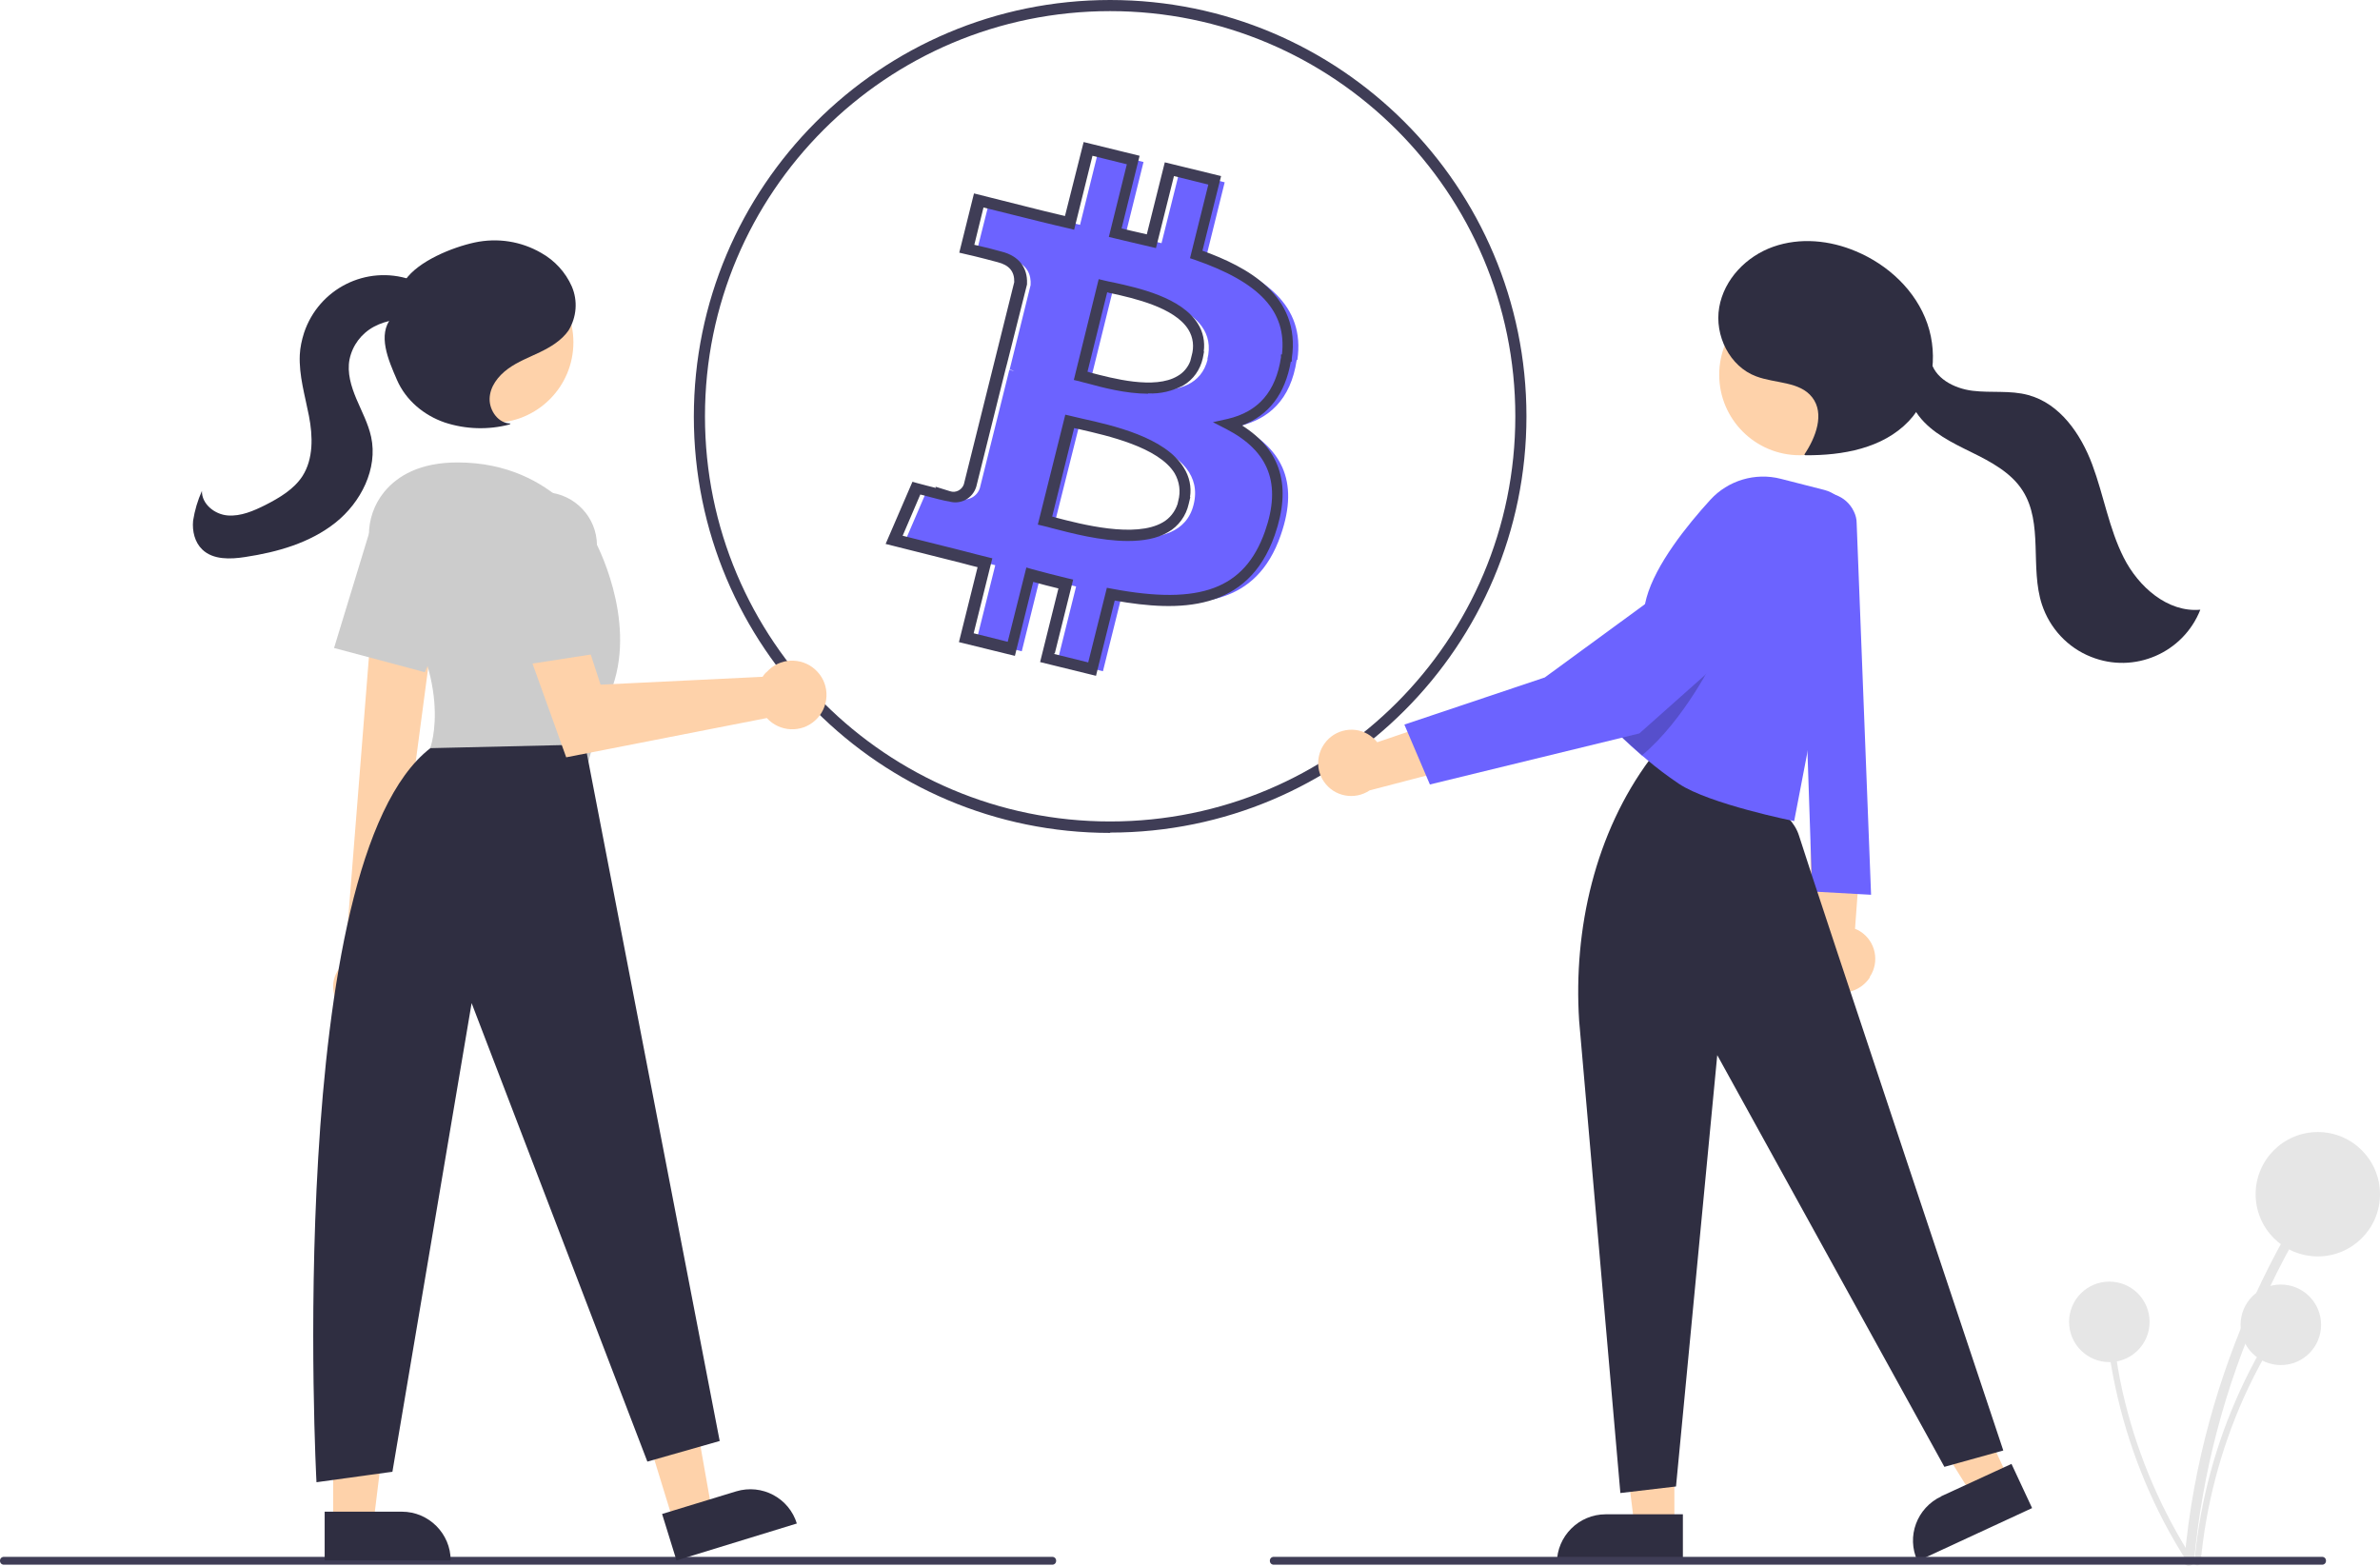 <?xml version="1.0" encoding="UTF-8"?>
<svg id="Layer_1" xmlns="http://www.w3.org/2000/svg" version="1.1" viewBox="0 0 727.2 478.4">
  <!-- Generator: Adobe Illustrator 29.1.0, SVG Export Plug-In . SVG Version: 2.1.0 Build 142)  -->
  <defs>
    <style>
      .st0 {
        fill: #2f2e41;
      }

      .st1 {
        fill: #3f3d56;
      }

      .st2 {
        isolation: isolate;
        opacity: .2;
      }

      .st3 {
        fill: #ccc;
      }

      .st4 {
        fill: #6c63ff;
      }

      .st5 {
        fill: #fed2aa;
      }

      .st6 {
        fill: #e6e6e6;
      }
    </style>
  </defs>
  <path class="st4" d="M368.6,78.3l5.6-22.6-13.8-3.4-5.5,22c-3.6-.9-7.3-1.7-11-2.6l5.5-22.2-13.8-3.4-5.6,22.6c-3-.7-5.9-1.4-8.8-2.1l-19-4.7-3.7,14.7s10,2.3,10,2.5c5.6,1.4,6.6,5.1,6.4,8l-6.4,25.8c.5.1,1,.3,1.4.5l-1.5-.4-9,36.1c-.8,2.6-3.6,4.1-6.2,3.3,0,0,0,0,0,0h0c.1.2-10-2.5-10-2.5l-6.8,15.8,17.9,4.5c3.4.8,6.6,1.7,9.8,2.5l-5.7,22.9,13.8,3.4,5.6-22.6c3.7,1,7.3,1.9,11,2.8l-5.6,22.5,13.8,3.4,5.7-22.9c23.5,4.4,41.2,2.6,48.6-18.6,6-17.1-.3-27-12.7-33.4,9-2.1,15.8-8,17.6-20.2h.2c2.5-16.8-10.2-25.8-27.6-31.7ZM364.7,154.2c-4.2,17.1-33.1,7.9-42.4,5.5l7.6-30.3c9.3,2.3,39.3,6.9,34.8,24.8h0ZM369,109.8c-3.9,15.6-27.9,7.6-35.6,5.7l6.8-27.5c7.8,1.9,32.8,5.5,28.7,21.8h.1Z"/>
  <path class="st1" d="M339.2,254.5c-70.3,0-127.2-57-127.2-127.2S268.9,0,339.2,0s127.2,57,127.2,127.2c0,70.2-57,127.2-127.2,127.2ZM339.2,3.4c-68.4,0-123.8,55.4-123.8,123.8s55.4,123.8,123.8,123.8,123.8-55.4,123.8-123.8h0c0-68.4-55.5-123.8-123.8-123.8ZM334.9,206.5l-17.1-4.2,5.6-22.5c-2.6-.6-5.1-1.3-7.7-2l-5.6,22.6-17.1-4.2,5.7-22.9c-.7-.2-1.3-.3-2-.5-2-.5-4-1.1-6.2-1.6l-19.9-5,8.2-19,1.4.4c2,.5,4,1.1,5.8,1.5l-.2-.4,4.5,1.4c1.7.6,3.6-.4,4.2-2.1,0,0,0,0,0,0l8.6-34.5h0s6.8-27.3,6.8-27.3c.1-3.2-1.5-5.2-5.1-6.1l-3.8-1h0c-1.8-.5-4.1-1-6.2-1.5l-1.7-.4,4.5-18.1,20.7,5.2c2.3.6,4.7,1.1,7.1,1.7l5.7-22.6,17.1,4.2-5.5,22.2c1,.2,1.9.5,2.9.7,1.6.4,3.2.7,4.8,1.1l5.5-22,17.2,4.2-5.7,22.8c13.5,4.9,30.2,13.6,27.3,33v.9c-.1,0-.3,0-.3,0-1.7,9.8-6.7,16.4-14.9,19.5,12,7.6,15.2,18.6,10,33.5-8.2,23.5-29.2,23.5-48.9,20l-5.7,22.9ZM322,199.8l10.5,2.6,5.7-22.8,1.6.3c27,5.1,40.5,0,46.7-17.5,5.1-14.5,1.3-24.5-11.8-31.3l-4.1-2.1,4.5-1c9.4-2.2,14.7-8.3,16.3-18.8v-.9c.1,0,.3,0,.3,0,1.5-13.1-6.7-22-26.6-28.9l-1.5-.5,5.6-22.5-10.5-2.6-5.5,22-1.7-.4c-2.1-.5-4.3-1-6.4-1.5-1.5-.4-3.1-.7-4.6-1.1l-1.7-.4,5.5-22.2-10.5-2.6-5.6,22.6-1.6-.4c-3-.7-6-1.4-8.8-2.1l-17.3-4.3-2.8,11.4c2.8.6,5.6,1.3,8.4,2.1,5.2,1.3,7.9,4.9,7.7,9.7v.3s-6.1,24.2-6.1,24.2h0s-.4,1.5-.4,1.5h0s0,0,0,0h0s-9,36.1-9,36.1c-1.1,3.6-4.8,5.6-8.4,4.5,0,0,0,0-.1,0h0c-1.3-.2-3.7-.8-8.6-2.1l-5.4,12.6,16,4c2.1.5,4.2,1.1,6.2,1.6,1.2.3,2.4.6,3.6.9l1.6.4-5.7,22.9,10.4,2.6,5.7-22.7,1.7.5c3.6,1,7.3,1.9,10.9,2.8l1.7.4-5.6,22.5ZM344.6,165.3c-8.3,0-17.3-2.4-23.1-3.9-1-.3-1.9-.5-2.7-.7l-1.7-.4,8.4-33.6,1.7.4c.9.2,2.1.5,3.4.8,9.5,2.1,25.4,5.7,31.1,15,1.7,2.7,2.4,5.8,1.9,9h.1l-.5,2.1c-.8,3.6-3.1,6.8-6.3,8.6-3.4,2-7.7,2.7-12.3,2.7h0ZM321.3,157.8c.3,0,.7.2,1.1.3,8,2.1,24.5,6.4,32.9,1.5,2.1-1.2,3.7-3.2,4.5-5.6l.2-.9c.8-2.9.4-5.9-1.1-8.5-4.9-8-20.6-11.5-28.9-13.4-.6-.1-1.2-.3-1.8-.4l-6.7,27ZM350.8,120.3c-6.8,0-14-1.9-18.7-3.2-.9-.2-1.6-.4-2.3-.6l-1.7-.4,7.6-30.8,1.7.4c.8.2,1.7.4,2.8.6,7.8,1.7,20.8,4.6,25.8,12.6,1.6,2.5,2.2,5.5,1.8,8.5h.1l-.4,2.1c-.8,3.5-2.9,6.5-6,8.3-3.3,1.7-7,2.6-10.7,2.4h0ZM332.3,113.6c.2,0,.5.1.7.2,6.9,1.8,19.8,5.3,26.8,1.1,1.8-1,3.2-2.7,3.9-4.6l.4-1.6c.8-2.7.5-5.6-1-8-4.2-6.8-16.8-9.6-23.6-11.1-.4,0-.8-.2-1.2-.3l-6,24.2Z"/>
  <path class="st5" d="M404.7,227.2c3.2-4.5,9.5-5.6,14-2.4.8.6,1.5,1.2,2.1,2l33.8-11.5-4.7,18-31.4,8.2c-4.6,3.1-10.9,1.9-14-2.7-2.4-3.5-2.3-8.1.2-11.6h0Z"/>
  <path class="st6" d="M670.4,476.9c2.5-26.9,9.4-53.1,20.4-77.7,3.1-6.9,6.4-13.6,10.1-20.1.9-1.7-1.6-3.2-2.6-1.5-13.4,23.9-22.8,49.8-27.8,76.7-1.4,7.5-2.4,15.1-3.1,22.7-.2,1.9,2.8,1.9,3,0h0Z"/>
  <circle class="st6" cx="708.2" cy="364.9" r="19"/>
  <path class="st6" d="M672.4,477.4c1.6-17.4,6.1-34.5,13.2-50.4,2-4.4,4.2-8.8,6.6-13,.3-.5,0-1.1-.4-1.3-.5-.2-1,0-1.3.3-8.7,15.5-14.8,32.3-18,49.7-.9,4.9-1.6,9.8-2,14.7-.1,1.2,1.8,1.2,1.9,0h0Z"/>
  <circle class="st6" cx="696.9" cy="404.8" r="12.3"/>
  <path class="st6" d="M669.9,476.3c-9.4-14.7-16.4-30.9-20.6-47.9-1.2-4.7-2.1-9.5-2.8-14.3,0-.5-.6-.9-1.1-.8-.5,0-.9.5-.8,1.1,2.7,17.5,8.2,34.5,16.4,50.3,2.3,4.4,4.8,8.7,7.5,12.9.7,1.1,2.2-.1,1.5-1.2h0Z"/>
  <circle class="st6" cx="644.5" cy="403.9" r="12.3"/>
  <path class="st5" d="M571.3,298.5c3.1-4.6,1.8-10.9-2.9-13.9-.5-.3-1-.6-1.6-.8l2.6-35.6-16.2,9.1v32.5c-1.8,5.3.9,11,6.2,12.9,4.4,1.6,9.3-.1,11.9-4h0Z"/>
  <path class="st4" d="M567.3,160l4.4,113.4-18-1-4-119,3.8-1.8c4.8-2.3,10.6-.2,12.9,4.6.6,1.2.9,2.4.9,3.7Z"/>
  <polygon class="st5" points="511.6 466.2 499.4 466.2 493.5 418.9 511.6 418.9 511.6 466.2"/>
  <path class="st0" d="M490.6,462.7h23.6v14.9h-38.5c0-8.2,6.7-14.9,14.9-14.9h0Z"/>
  <polygon class="st5" points="613.6 451.6 602.5 456.7 577.3 416.3 593.7 408.7 613.6 451.6"/>
  <path class="st0" d="M593.1,457.2l21.5-9.9h0l6.3,13.5h0l-35,16.2h0c-3.5-7.5-.2-16.3,7.3-19.8Z"/>
  <path class="st0" d="M482.5,311.9l12.6,144.3,17-2,12.6-131.8,69.4,125.8,18-5s-57.9-173.3-62.4-187.8c-4.9-15.9-44-22-44-22l-1.5-1.5c-16.8,22.6-23.5,51.9-21.7,80Z"/>
  <circle class="st5" cx="549.9" cy="114.5" r="24.6"/>
  <path class="st4" d="M565.3,161.9l-17.1,89s-25.9-5.2-35.2-11.4c-3.7-2.5-7-5-9.8-7.4-.5-.5-1.1-.9-1.6-1.3-4.6-4-7.5-6.9-7.5-6.9,0,0,1.5-7.2,3.3-15.8,2-9.6,4.5-20.9,5.7-25.5,2.8-10.1,12.2-21.9,19.5-29.9,5.4-5.9,13.7-8.4,21.5-6.4l13.3,3.4c5.4,1.4,8.8,6.7,7.7,12.2Z"/>
  <path class="st2" d="M524,200.8s-9.2,19.1-22.3,30c-4.6-4-7.5-6.9-7.5-6.9,0,0,1.5-7.2,3.3-15.8,11-5.8,22.4-9.5,26.5-7.3Z"/>
  <path class="st4" d="M540.3,165.9c-.9-.5-1.9-.8-2.8-1.1-4.1-1.1-8.4-.1-11.5,2.7l-54,39.5-42.9,14.4,7.8,18.3,64-15.6,42.4-37.7c5.1-4.9,5.3-12.9.4-18-1-1-2.1-1.8-3.3-2.5Z"/>
  <path class="st0" d="M551.3,138.9c3.5-5.2,6.3-12.5,2.4-17.5-3.8-4.9-11.3-4.2-17.1-6.4-8.1-3-12.8-12.5-11.3-21.1s8.3-15.6,16.5-18.5,17.3-2,25.3,1.4c9.8,4.1,18.3,12,21.8,22.1s1.6,22.1-5.7,29.8c-7.9,8.3-20.2,10.5-31.6,10.4"/>
  <path class="st0" d="M589.9,109.9c1,5.6,7.1,8.8,12.8,9.5s11.5-.2,17,1.3c9.7,2.6,16.1,11.9,19.6,21.3s5.1,19.5,9.6,28.4,13.4,16.8,23.4,15.9c-5.2,13.2-20.2,19.7-33.4,14.4-7.1-2.8-12.6-8.7-15-16-3.7-11.3.5-24.8-5.9-34.8-3.5-5.5-9.7-8.8-15.6-11.7s-12.1-5.9-16.1-11.1-4.8-13.6.1-18"/>
  <path class="st1" d="M709.5,478.1h-320.3c-.7,0-1.2-.5-1.2-1.2s.5-1.2,1.2-1.2h320.3c.7,0,1.2.5,1.2,1.2s-.5,1.2-1.2,1.2h0Z"/>
  <path class="st1" d="M321.5,478.1H1.2c-.7,0-1.2-.5-1.2-1.2,0-.7.5-1.2,1.2-1.2h320.3c.7,0,1.2.5,1.2,1.2,0,.7-.5,1.2-1.2,1.2Z"/>
  <polygon class="st5" points="205.8 465.1 217.5 461.5 209.2 414.6 191.9 419.9 205.8 465.1"/>
  <path class="st0" d="M243.5,465.5l-36.8,11.3h0l-4.4-14.2h0l22.6-6.9c7.9-2.4,16.2,2,18.6,9.9h0Z"/>
  <polygon class="st5" points="101.8 465.4 114.1 465.4 119.9 418.1 101.8 418.1 101.8 465.4"/>
  <path class="st0" d="M137.7,476.8h-38.5s0-14.9,0-14.9h23.6c8.2,0,14.9,6.7,14.9,14.9h0Z"/>
  <path class="st5" d="M104.9,308.3c-3.8-3.3-4.2-9.1-.8-12.9.4-.4.7-.8,1.2-1.1l9.5-119.7,19.3,4.8-15.5,116.8c2.9,4.2,1.9,9.9-2.3,12.8-3.5,2.4-8.2,2.2-11.4-.7Z"/>
  <circle class="st5" cx="150.6" cy="104.6" r="24.6"/>
  <path class="st3" d="M117.1,177c-5.8-8-6-19,.3-26.7,4.1-5,11-9,22.4-9,30.5,0,42.1,24.2,42.1,24.2,0,0,12.6,23.2,5.3,44.2s-7.4,23.2-7.4,23.2l-48.4-4.2s8.2-20.9-14.3-51.7Z"/>
  <path class="st3" d="M102.1,197.9l10.4-34.1c2.6-8.6,11.8-13.5,20.4-10.8.9.3,1.8.7,2.7,1.1h0c7.7,4,10.9,13.2,7.5,21.1l-13.3,30.2-27.7-7.4Z"/>
  <path class="st0" d="M178.8,227.6l41.1,212.7-22.1,6.3-53.7-140.1-24.2,143.2-23.2,3.2s-10.2-189.5,34.8-224.3l47.4-1.1Z"/>
  <path class="st5" d="M234,205.5c-.4.4-.7.9-1,1.3l-49.5,2.4-9.5-29.1-16.6,7.9,15.6,43.4,61.3-12c3.9,4.3,10.6,4.6,14.8.7,4.3-3.9,4.6-10.6.7-14.8-3.9-4.3-10.6-4.6-14.8-.7-.3.3-.6.6-.9.9h0Z"/>
  <path class="st3" d="M149.9,168.5c-1.1-9,5.4-17.1,14.3-18.1,1-.1,2-.1,2.9,0h0c8.6.6,15.3,7.7,15.3,16.3v33l-28.4,4.4-4.2-35.5Z"/>
  <path class="st0" d="M156,129.4c-3.7,0-6.5-3.9-6.4-7.6s2.6-6.9,5.6-9.1,6.5-3.5,9.8-5.1,6.6-3.6,8.7-6.6c2.5-4.1,2.9-9.1,1-13.5-1.9-4.3-5.2-7.9-9.3-10.2-6.2-3.6-13.4-4.7-20.4-3.2-6.9,1.5-17.2,5.7-21.2,11.5l-4.2,11.5c-4.3,5.2-1,12.8,1.7,19s8.2,10.8,14.6,13c6.4,2.1,13.3,2.3,19.8.6"/>
  <path class="st0" d="M133.6,91.2c-1.8-2.9-4.9-4.7-8.2-5.8-13.5-4.5-28,2.8-32.5,16.3-.7,2.2-1.2,4.5-1.3,6.7-.3,6.3,1.6,12.5,2.8,18.7s1.4,13.1-2,18.4c-2.6,4-7,6.6-11.3,8.8-3.6,1.8-7.5,3.5-11.5,3.2s-8-3.5-7.9-7.5c-1.3,2.9-2.2,5.9-2.7,9.1-.3,3.2.5,6.6,2.8,8.8,3.3,3.2,8.6,3,13.1,2.3,9.9-1.5,19.8-4.3,27.6-10.5s13-16.5,10.9-26.2c-.9-4.1-2.9-7.8-4.5-11.6s-2.9-8-2.1-12.1c.9-4.3,3.6-7.9,7.5-10,3.8-2,8.3-2.7,12.5-1.9,2.8.5,6.3,1.2,8-1.1.9-1.5.9-3.4,0-4.8-1-1.4-2.2-2.6-3.6-3.6"/>
</svg>
